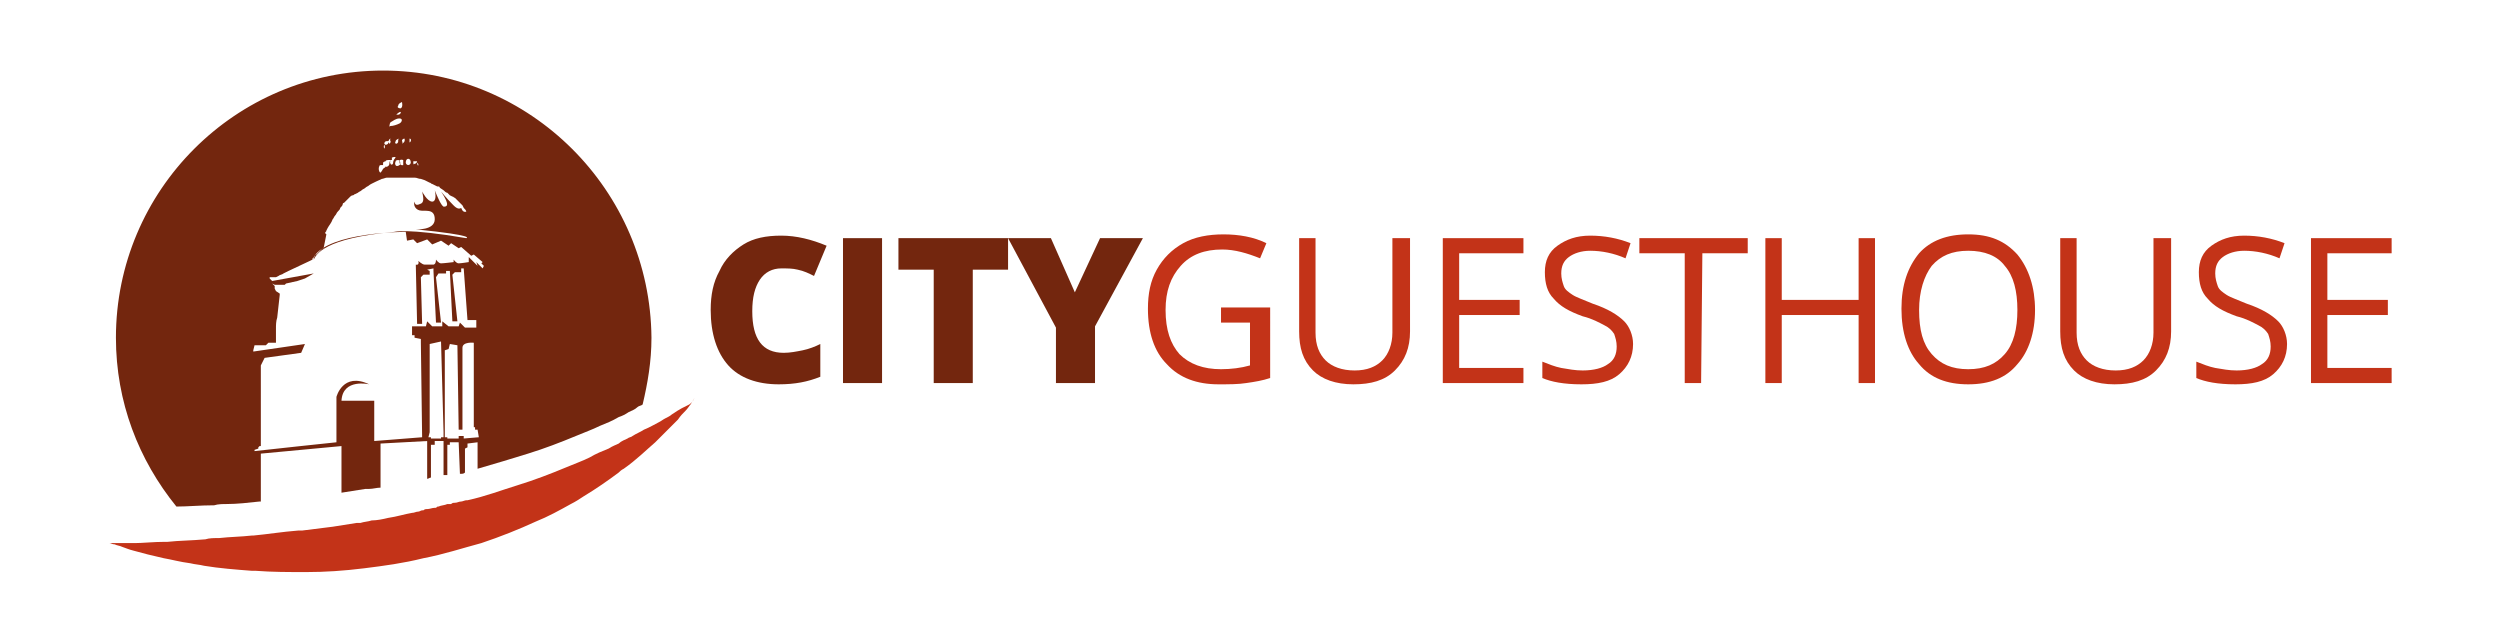 <?xml version="1.0" encoding="utf-8"?>
<!-- Generator: Adobe Illustrator 28.2.0, SVG Export Plug-In . SVG Version: 6.00 Build 0)  -->
<svg version="1.0" id="Layer_1" xmlns="http://www.w3.org/2000/svg" xmlns:xlink="http://www.w3.org/1999/xlink" x="0px" y="0px"
	 viewBox="0 0 198.4 51" style="enable-background:new 0 0 198.4 51;" xml:space="preserve">
<style type="text/css">
	.st0{fill:none;}
	.st1{fill:#73260E;}
	.st2{fill:#C33318;}
</style>
<g>
	<path class="st0" d="M32.7,12.9c0.1,0.1,0.1,0.1,0.2,0.1c0.1,0,0.2-0.1,0.2-0.2H33C32.9,12.8,32.9,12.8,32.7,12.9L32.7,12.9
		L32.7,12.9L32.7,12.9z"/>
	<path class="st0" d="M33.1,13c0,0,0.1,0.2,0.2,0.1c0,0,0.1-0.1,0-0.2C33.3,12.9,33.2,12.9,33.1,13L33.1,13L33.1,13z"/>
	<path class="st0" d="M37.9,34.2L37.9,34.2l-0.1-6.7c0,0-0.9-0.1-0.9,0.4s0,6.5,0,6.5h-0.3l-0.1-6.7l-0.6-0.3l-0.1,0.4l-0.3,0.1v6.4
		v0.5h0.1v0.1h0.9v-0.2h0.4v0.2l1.2-0.1v-0.3h-0.2L37.9,34.2z"/>
	<path class="st0" d="M32.5,11.3c0,0,0.2-0.3,0-0.3c0,0-0.1,0-0.1,0.1C32.5,11.2,32.5,11.4,32.5,11.3z"/>
	<path class="st0" d="M32.1,11c0,0-0.2,0-0.2,0.2s0,0.2,0,0.2S32.2,11.3,32.1,11z"/>
	<path class="st0" d="M32.4,13.1c0.1,0,0.2-0.1,0.2-0.2c0-0.1-0.1-0.3-0.2-0.3c-0.1,0-0.3,0.1-0.2,0.3C32.3,13,32.3,13.1,32.4,13.1z
		"/>
	<path class="st0" d="M31.7,12.8c0,0.3,0.3,0.3,0.3,0.3v-0.4C31.7,12.6,31.7,12.8,31.7,12.8z"/>
	<polygon class="st0" points="35.3,34.3 35.1,27.1 34.2,27.3 34.2,34.3 34.1,34.7 34.3,34.7 34.3,34.9 35.1,34.8 35.1,34.7 
		35.5,34.7 35.3,34.7 	"/>
	<path class="st0" d="M30.2,35.2v3.3v0.2c0.4-0.1,0.9-0.2,1.3-0.2c0.6-0.1,1.2-0.2,1.9-0.4c0.2,0,0.3-0.1,0.5-0.1v-3L30.2,35.2z"/>
	<path class="st0" d="M20.8,36L20.8,36v3.8c1.2-0.1,2.4-0.2,3.6-0.3c0.1,0,0.2,0,0.3,0c0.8-0.1,1.6-0.2,2.4-0.3v-3.7L20.8,36z"/>
	<path class="st0" d="M37.9,34.9L37.1,35v0.3l-0.2,0.1v1.9c0.2,0,0.3-0.1,0.5-0.1c0.1,0,0.3-0.1,0.4-0.1h0.1v-2V34.9z"/>
	<path class="st0" d="M34.5,35v0.3h-0.3v2.6h0.1c0.1,0,0.2,0,0.3-0.1c0.2,0,0.4-0.1,0.6-0.1V35H34.5z"/>
	<path class="st0" d="M35.7,35v0.2h-0.2c0,0,0,1.2,0,2.4l0,0c0.2-0.1,0.5-0.1,0.7-0.2c0.1,0,0.1,0,0.2,0l-0.1-2.5L35.7,35z"/>
	<path class="st0" d="M31.7,8.9c-0.2,0.1-0.3,0.3-0.3,0.3c0.1,0,0.1,0,0.2,0C31.8,9.1,31.9,8.9,31.7,8.9z"/>
	<path class="st0" d="M24.9,20.5L24.9,20.5L24.9,20.5L24.9,20.5c0.1-0.3,0.8-1.7,6.4-2.1c0,0,1-0.2,5.7,0.5c0,0,1-0.2-4-0.7
		c0,0,1.5,0.1,1.5-0.8s-0.8-0.6-1.2-0.7c-0.4-0.1-0.5-0.4-0.4-0.7c0,0,0.1,0.4,0.5,0.3c0.5-0.1,0.4-0.5,0.2-1c0,0,0.4,0.8,0.8,0.8
		c0.4,0,0.3-0.6,0.2-0.9c0.2,0.4,0.5,1.2,0.7,1.3c0.2,0.1,0.6,0-0.2-1.2c0,0,0.6,0.6,0.8,0.9c0.3,0.3,0.6,0.6,0.8,0.4
		c0,0,0.2,0.3,0.4,0.3l0,0c-0.1-0.1-0.2-0.2-0.2-0.3v-0.1c0-0.1-0.1-0.1-0.1-0.1l-0.1-0.1l-0.1-0.1l-0.1-0.1L36.4,16l-0.3-0.4
		c0,0-0.1-0.1-0.2-0.1l-0.2-0.1l-0.1-0.1l-0.1-0.1c-0.1-0.1-0.2-0.2-0.3-0.2l-0.3-0.2c0,0-0.1,0-0.1-0.1h-0.1l-0.1-0.1l-0.2-0.1
		c-0.1,0-0.1-0.1-0.2-0.1l-0.3-0.2l-0.3-0.1l0,0c-0.1,0-0.3-0.1-0.5-0.1h-2.2c-0.1,0-0.3,0.1-0.4,0.1c0,0-0.9,0.4-1,0.5
		s-0.2,0.1-0.3,0.2c-0.1,0.1-0.2,0.1-0.3,0.2c-0.1,0.1-0.2,0.1-0.3,0.2l-0.2,0.1c-0.1,0-0.1,0.1-0.2,0.1s-0.1,0.1-0.2,0.1l-0.1,0.1
		l-0.1,0.1l-0.1,0.1l-0.1,0.1L27.5,16c0,0,0,0-0.1,0.1s-0.2,0.2-0.2,0.3c-0.1,0.1-0.2,0.2-0.2,0.3c-0.1,0.1-0.1,0.2-0.2,0.3
		c-0.1,0.1-0.1,0.2-0.2,0.3c-0.1,0.2-0.3,0.4-0.4,0.7l-0.1,0.2c0,0.1-0.1,0.1-0.1,0.2l0,0l0,0l0,0l0,0l0,0l0,0l0,0l0,0l0,0l-0.1,0.2
		l-0.2,0.9v0.1h-0.1l-0.1,0.1l-0.1,0.1l-0.1,0.1c-0.1,0.1-0.2,0.2-0.2,0.2C25,20.2,25,20.3,24.9,20.5C24.9,20.4,24.9,20.4,24.9,20.5
		L24.9,20.5L24.9,20.5L24.9,20.5L24.9,20.5z"/>
	<path class="st0" d="M30.3,13.5c0.1-0.1,0.2-0.1,0.2-0.2c0-0.1,0-0.2,0-0.3c0,0.1,0,0.2,0,0.3s0.3,0,0.3-0.2s0.1-0.3,0.1-0.3
		s-0.1,0.2,0,0.3s0.2,0.1,0.2-0.1c0-0.2,0.2-0.4,0.2-0.4c-0.1,0-0.2,0-0.3,0c0,0.1,0,0.1,0,0.1v0.1h-0.1c-0.1,0-0.1,0-0.2,0
		c-0.1,0-0.2,0.1-0.2,0.1l0,0l0,0c-0.1,0-0.2,0.1-0.2,0.1v0.1v0.1h-0.1c-0.1,0-0.1,0-0.2,0.1c-0.1,0.1,0,0.4,0.1,0.6
		C30.2,13.7,30.3,13.6,30.3,13.5z"/>
	<path class="st0" d="M31.8,8.5C32,8.4,31.9,8,31.9,8s-0.2,0.2-0.3,0.3C31.5,8.5,31.6,8.6,31.8,8.5z"/>
	<path class="st0" d="M30.5,11.5c0,0-0.1,0.1,0,0.3C30.6,11.6,30.5,11.5,30.5,11.5z"/>
	<path class="st0" d="M20.3,27.8l4.1-0.6l-0.3,0.7l-2.9,0.4l-0.3,0.6V32v1.6v0.8v0.4c0,0.1,0,0.1,0,0.2v0.2v0.1h-0.1l0,0l0,0
		c0,0,0,0-0.1,0.1c0,0,0,0,0,0.1l0,0l0,0l0,0l0,0l0,0l0,0l0,0l0,0l0,0l0,0l0.1,0.1v0.1c0.8-0.1,6.5-0.7,6.5-0.7v-3.6
		c0,0,0.5-1.9,2.6-1c0,0-2.1-0.5-2.2,1.3h2.6v3.2l3.8-0.3l-0.2-7.4v-0.3l-0.5-0.1v-0.2h-0.2v-0.3h1.1l0.1-0.4l0.4,0.4h0.8v-0.4
		l0.5,0.4h0.8L37,26l0.4,0.4h0.9v-0.6h-0.7l-0.3-4.1h-0.2V22h-0.5l-0.2,0.2l0.4,3.7h-0.4l-0.2-4h-0.3v0.2h-0.6l-0.2,0.3l0.4,3.6
		h-0.4l-0.2-4.1v-0.2l-0.5,0.1l0.2,0.1v0.3h-0.5l-0.2,0.2l0.1,3.7h-0.4l-0.1-4.6v-0.1c0,0,0.4,0,0.2-0.3c0,0,0.2,0.3,0.5,0.3
		c0.2,0,0.7,0,0.7,0s0.2,0,0.2-0.4c0,0,0.1,0.3,0.4,0.3c0.2,0,1-0.1,1-0.1v-0.6c0,0,0.2,0.3,0.4,0.3s0.8-0.1,0.8-0.1v-0.4l0.7,0.7
		l0.2-0.1l0.5,0.5l0.1-0.2l-0.1-0.1L39,21.1l0.1-0.1l-0.7-0.6l-0.2,0.1l-0.8-0.7l-0.2,0.1l-0.6-0.4l-0.2,0.2l-0.6-0.4l-1.3,0.3
		l-0.4-0.4l-0.8,0.3L33,19.2l-0.5,0.1l-0.1-0.7c0,0-6.1,0-7.3,2L25,20.7v0.1l-0.2,0.1l-1.7,0.7l-0.4,0.2c-0.1,0.1-0.3,0.1-0.4,0.2
		l-0.2,0.1H22h-0.1l0,0l0,0l0,0l0,0l0,0l0,0l0,0l0,0h-0.1c0,0,0,0-0.1,0c0,0,0,0-0.1,0l0,0v0.1l0.1,0.1l0.1,0.1l3.3-0.6l-0.7,0.4
		l-0.6,0.2l-1,0.2l-0.1,0.1h-0.8l-0.2-0.1l0,0l0.1,0.1l0.1,0.1v0.1V23l0.1,0.2l0.1,0.1v0.1l-0.2,0.8l-0.1,0.9c0,0.3-0.1,0.6-0.1,0.9
		c0,0.2,0,0.3,0,0.5v0.1v0.1v0.2v0.2h-0.2h-0.4c0,0,0,0-0.1,0.1c0,0,0,0-0.1,0.1c0,0,0,0-0.1,0c0,0,0,0-0.1,0h-0.1h-0.1h-0.1h-0.1
		h-0.1h-0.1H20l0,0v0.1l0.1,0.2L20.3,27.8z"/>
	<path class="st0" d="M30.7,11.4c0-0.1,0-0.2,0-0.2s0,0-0.1,0s-0.2,0.2-0.2,0.2l0,0l0,0C30.6,11.6,30.8,11.4,30.7,11.4z"/>
	<path class="st0" d="M31.6,11c0,0-0.2,0.1-0.3,0.2c0,0.1,0,0.2,0.1,0.2s0.1-0.1,0.1-0.2C31.6,11.1,31.6,11,31.6,11z"/>
	<path class="st0" d="M31,10c0.2,0,0.5-0.1,0.7-0.2c0.1-0.1,0.3-0.4,0-0.4c-0.3,0-0.5,0.1-0.7,0.3c-0.1,0.1-0.1,0.4-0.1,0.4
		S30.9,10,31,10z"/>
	<path class="st0" d="M31.3,13.1c0.1,0.1,0.2,0.1,0.3,0s0.1-0.4-0.1-0.4c0,0-0.2,0-0.2,0.1C31.3,12.8,31.3,13,31.3,13.1z"/>
	<path class="st0" d="M30.9,11.4c0.1,0.1,0.2-0.1,0.1-0.2V11c-0.1,0-0.1,0-0.2,0.1l0,0v0.1l0,0C30.8,11.3,30.8,11.3,30.9,11.4z"/>
	<path class="st1" d="M18,40c0.8,0,1.7-0.1,2.6-0.2h0.1V36l0,0l6.4-0.6v3.7c0.6-0.1,1.3-0.2,1.9-0.3c0.1,0,0.2,0,0.3,0
		c0.3,0,0.6-0.1,0.9-0.1v-0.2v-3.3l3.7-0.2v3c0.1,0,0.2-0.1,0.3-0.1v-2.6h0.3V35h0.7v2.7h0.1c0.1,0,0.1,0,0.2,0c0-1.3,0-2.4,0-2.4
		h0.2v-0.2h0.7l0.1,2.5c0,0,0,0,0.1,0s0.2,0,0.3-0.1v-1.9l0.2-0.1v-0.3l0.8-0.1v0.1v2c1.4-0.4,2.7-0.8,4-1.2s2.6-0.9,3.8-1.4
		c0.7-0.3,1.3-0.5,1.9-0.8c0.5-0.2,1-0.4,1.5-0.7c0.3-0.1,0.5-0.2,0.8-0.4c0.2-0.1,0.5-0.2,0.7-0.4c0.1-0.1,0.3-0.1,0.4-0.2
		c0.4-1.7,0.7-3.4,0.7-5.3C51.6,15.1,42.1,5.6,30.4,5.6S9.2,15.1,9.2,26.8c0,5.1,1.8,9.7,4.8,13.4c0.9,0,1.9-0.1,3-0.1
		C17.3,40,17.7,40,18,40z M38,34.7l-1.2,0.1v-0.2h-0.4v0.2h-0.9v-0.1h-0.1H35v0.1h-0.8v-0.1H34l0.1-0.4v-7l0.9-0.2l0.2,7.2v0.4h0.1
		v-0.5v-6.4l0.3-0.1l0.1-0.4l0.6,0.1l0.1,6.7h0.3c0,0,0-6,0-6.5s0.9-0.4,0.9-0.4v6.7h0.1v0.2h0.2L38,34.7z M33.1,12.9L33.1,12.9
		C33.2,12.9,33.2,12.9,33.1,12.9c0.1,0.1,0.1,0.1,0.1,0.2C33.2,13.2,33.1,13.1,33.1,12.9C33.1,13,33.1,13,33.1,12.9z M32.8,12.8
		L32.8,12.8L32.8,12.8c0.1,0,0.2,0,0.2,0c0.1,0,0.1,0,0.1,0c0,0.1-0.1,0.2-0.2,0.2C32.8,13.1,32.8,13,32.8,12.8
		C32.7,12.9,32.7,12.9,32.8,12.8z M32.5,11c0.2,0,0.1,0.3,0,0.3C32.5,11.4,32.5,11.2,32.5,11C32.4,11.1,32.5,11,32.5,11z M32.4,12.6
		c0.1,0,0.2,0.1,0.2,0.3c0,0.1-0.1,0.2-0.2,0.2c-0.1,0-0.2-0.1-0.2-0.2C32.2,12.7,32.3,12.6,32.4,12.6z M31.9,11.2
		c0-0.2,0.2-0.2,0.2-0.2c0.1,0.3-0.2,0.4-0.2,0.4S32,11.3,31.9,11.2z M32,12.7v0.4c0,0-0.3,0.1-0.3-0.3C31.7,12.8,31.7,12.6,32,12.7
		z M31.6,8.4c0-0.2,0.3-0.3,0.3-0.3s0.1,0.4-0.1,0.5C31.6,8.6,31.5,8.5,31.6,8.4z M31.7,8.9c0.2-0.1,0.1,0.2-0.1,0.2
		c-0.1,0-0.1,0-0.2,0C31.4,9.2,31.5,9,31.7,8.9z M31,9.7c0.2-0.1,0.4-0.3,0.7-0.3c0.3,0,0.2,0.3,0,0.4C31.5,9.9,31.2,10,31,10
		c-0.1,0-0.1,0.1-0.1,0.1S30.9,9.8,31,9.7z M31.6,11.2c0,0.1,0,0.1-0.1,0.2c-0.1,0-0.2,0-0.1-0.2c0-0.1,0.2-0.2,0.3-0.2
		C31.6,11,31.6,11.1,31.6,11.2z M31.6,12.7c0.2,0,0.2,0.4,0.1,0.4c-0.1,0.1-0.3,0.1-0.3,0c-0.1-0.1,0-0.3,0-0.3
		C31.4,12.7,31.6,12.7,31.6,12.7z M30.8,11.2L30.8,11.2L30.8,11.2C30.9,11.2,30.9,11.1,30.8,11.2c0.1-0.1,0.1-0.2,0.2-0.2
		c0,0-0.1,0.1,0,0.2c0,0,0,0.2-0.1,0.2C30.8,11.3,30.8,11.3,30.8,11.2z M30.5,11.4c0,0,0-0.2,0.2-0.2c0,0,0,0,0.1,0c0,0,0,0.1,0,0.2
		C30.8,11.4,30.6,11.6,30.5,11.4C30.5,11.5,30.5,11.5,30.5,11.4L30.5,11.4z M30.5,11.5c0,0,0.1,0.1,0,0.3
		C30.4,11.6,30.5,11.5,30.5,11.5z M30.1,13.2c0-0.1,0.1-0.1,0.2-0.1h0.1V13c0,0,0,0,0-0.1c0,0,0.1-0.1,0.2-0.1l0,0l0,0
		c0,0,0-0.1,0.2-0.1c0,0,0.1,0,0.2,0h0.1v-0.1c0,0,0,0,0-0.1c0.1,0,0.2-0.1,0.3,0c0,0-0.2,0.2-0.2,0.4S31,13.1,31,13
		c-0.1-0.1,0-0.3,0-0.3s-0.1,0.1-0.1,0.3s-0.3,0.3-0.3,0.2s0-0.2,0-0.3c0,0.1,0,0.2,0,0.3s-0.1,0.1-0.2,0.2c0,0-0.1,0.2-0.2,0.3
		C30.1,13.7,30,13.4,30.1,13.2z M24.9,20.5L24.9,20.5C24.9,20.4,24.9,20.4,24.9,20.5c0.1-0.2,0.1-0.3,0.2-0.3
		c0.1-0.1,0.2-0.2,0.2-0.2l0.1-0.1l0.1-0.1l0.1-0.1h0.1v-0.1l0.2-1l-0.1-0.1l0,0l0,0l0,0l0,0l0,0l0,0l0,0l0,0l0,0
		c0-0.1,0.1-0.1,0.1-0.2l0.1-0.2c0.1-0.2,0.3-0.4,0.4-0.7c0.1-0.1,0.1-0.2,0.2-0.3c0.1-0.1,0.1-0.2,0.2-0.3c0.1-0.1,0.2-0.2,0.2-0.3
		c0.1-0.1,0.2-0.2,0.2-0.3c0,0,0-0.1,0.1-0.1l0.1-0.1l0.1-0.1l0.1-0.1l0.1-0.1l0.1-0.1c0,0,0.1-0.1,0.2-0.1s0.1-0.1,0.2-0.1l0.2-0.1
		c0.1-0.1,0.2-0.1,0.3-0.2c0.1-0.1,0.2-0.1,0.3-0.2c0.1-0.1,0.2-0.1,0.3-0.2c0.1-0.1,1-0.5,1-0.5c0.1,0,0.3-0.1,0.4-0.1h2.2
		c0.2,0,0.3,0.1,0.5,0.1l0,0l0.3,0.1l0.4,0.2c0.1,0,0.1,0.1,0.2,0.1l0.2,0.1l0.2,0.1h0.1c0,0,0.1,0,0.1,0.1l0.3,0.2
		c0.1,0.1,0.2,0.2,0.3,0.2l0.1,0.1l0.1,0.1l0.2,0.1c0.1,0,0.1,0.1,0.2,0.1l0.1,0.1l0.1,0.1l0.1,0.1l0.1,0.1l0.1,0.1l0.1,0.1l0.1,0.2
		c0.1,0.1,0.2,0.2,0.2,0.3l0,0c-0.3,0.1-0.4-0.3-0.4-0.3c-0.3,0.2-0.6-0.2-0.8-0.4c-0.3-0.3-0.8-0.9-0.8-0.9
		c0.8,1.2,0.4,1.2,0.2,1.2c-0.2-0.1-0.5-0.8-0.7-1.3c0.1,0.4,0.1,0.9-0.2,0.9c-0.4,0-0.8-0.8-0.8-0.8c0.1,0.5,0.2,0.9-0.2,1
		c-0.4,0.2-0.4-0.2-0.4-0.2c-0.1,0.2,0,0.6,0.4,0.7s1.2-0.2,1.2,0.7S33,18.2,33,18.2c4.9,0.5,4,0.7,4,0.7c-4.7-0.8-5.7-0.5-5.7-0.5
		c-5.6,0.5-6.2,1.8-6.4,2.2L24.9,20.5L24.9,20.5L24.9,20.5L24.9,20.5L24.9,20.5L24.9,20.5z M20.2,27.4L20.2,27.4c0.1,0,0.1,0,0.1,0
		h0.1h0.1h0.1h0.1h0.1h0.1H21c0,0,0,0,0.1,0c0,0,0,0,0.1-0.1c0,0,0,0,0.1-0.1h0.4h0.2V27v-0.2v-0.1v-0.1c0-0.2,0-0.3,0-0.5
		c0-0.3,0-0.6,0.1-0.9l0.1-0.9l0.1-0.9v-0.1l-0.3-0.2l-0.1-0.2v-0.1v-0.1l-0.1-0.1l-0.1-0.1l0,0l0.2,0.1h0.8l0.1-0.1l0.9-0.2
		l0.6-0.2l0.7-0.4l-3.3,0.6l-0.1-0.1l-0.1-0.1V22l0,0c0,0,0,0,0.1,0c0,0,0,0,0.1,0h0.1l0,0l0,0l0,0l0,0l0,0l0,0l0,0l0,0h0.1h0.1
		l0.2-0.1c0.1-0.1,0.3-0.1,0.4-0.2l0.4-0.2l1.7-0.8l0.2-0.1v-0.1c0.1,0,0.1-0.1,0.1-0.1c1.2-2,7.3-2,7.3-2l0.1,0.7l0.5-0.1l0.3,0.3
		l0.8-0.3l0.4,0.4l0.7-0.3l0.6,0.4l0.2-0.2l0.6,0.4l0.2-0.1l0.8,0.7l0.2-0.1l0.7,0.6l-0.1,0.1l0.1,0.1l0.1,0.1l-0.1,0.2l-0.5-0.5
		l0.1,0.3l-0.7-0.7v0.4c0,0-0.6,0.1-0.8,0.1S36,20.6,36,20.6v0.2c0,0-0.8,0.1-1,0.1s-0.4-0.3-0.4-0.3c0,0.4-0.2,0.4-0.2,0.4
		s-0.4,0-0.7,0c-0.2,0-0.5-0.3-0.5-0.3C33.3,21.1,33,21,33,21v0.1l0.1,4.6h0.4L33.4,22l0.2-0.2h0.5v-0.3l-0.2-0.1l0.5-0.1v0.2
		l0.2,4.1H35L34.6,22l0.2-0.3h0.6v-0.2h0.3l0.2,4h0.4l-0.4-3.7l0.2-0.2h0.5v-0.3h0.2l0.3,4.1h0.7V26h-0.9l-0.4-0.4l-0.1,0.3h-0.8
		l-0.5-0.4v0.4h-0.8l-0.4-0.4l-0.1,0.4h-1.1v0.7h0.2v0.2l0.5,0.1v0.3l0.1,7.5L29.7,35v-3.2h-2.6c0.1-1.8,2.2-1.3,2.2-1.3
		c-2.1-1-2.6,1-2.6,1v3.6c0,0-5.7,0.6-6.5,0.7v-0.1l0.3-0.1l0,0l0,0l0,0l0,0l0,0l0,0l0,0l0,0l0,0l0,0c0,0,0,0,0-0.1c0,0,0,0,0.1-0.1
		l0,0l0,0h0.1v-0.1v-0.2c0-0.1,0-0.1,0-0.2v-0.4v-0.8v-1.6V29l0.3-0.6l2.9-0.4l0.3-0.7l-4.1,0.6v-0.1L20.2,27.4L20.2,27.4z"/>
	<path class="st2" d="M54.7,32.1c-0.2,0.1-0.4,0.2-0.6,0.3c-0.2,0.1-0.5,0.3-0.8,0.5c-0.1,0.1-0.3,0.2-0.5,0.3s-0.3,0.2-0.5,0.3
		c-0.4,0.2-0.7,0.4-1.2,0.6c-0.3,0.2-0.6,0.3-0.9,0.5c-0.1,0.1-0.3,0.1-0.4,0.2c-0.2,0.1-0.5,0.2-0.7,0.4c-0.2,0.1-0.5,0.2-0.8,0.4
		c-0.5,0.2-1,0.4-1.5,0.7c-0.6,0.3-1.2,0.5-1.9,0.8c-1.2,0.5-2.5,1-3.8,1.4s-2.6,0.9-4,1.2H37c-0.1,0-0.3,0.1-0.4,0.1
		c-0.2,0-0.3,0.1-0.5,0.1c-0.1,0-0.2,0-0.3,0.1c0,0,0,0-0.1,0s-0.1,0-0.2,0c-0.2,0.1-0.5,0.1-0.7,0.2l0,0c-0.1,0-0.1,0-0.2,0.1h-0.1
		c-0.2,0-0.4,0.1-0.6,0.1c-0.1,0-0.2,0-0.3,0.1h-0.1c-0.1,0-0.2,0.1-0.3,0.1c-0.2,0-0.3,0.1-0.5,0.1c-0.6,0.1-1.2,0.3-1.9,0.4
		c-0.4,0.1-0.9,0.2-1.3,0.2c-0.3,0.1-0.6,0.1-0.9,0.2c-0.1,0-0.2,0-0.3,0c-0.6,0.1-1.3,0.2-1.9,0.3c-0.8,0.1-1.6,0.2-2.4,0.3
		c-0.1,0-0.2,0-0.3,0c-1.3,0.1-2.5,0.3-3.6,0.4H20c-0.9,0.1-1.7,0.1-2.6,0.2c-0.4,0-0.8,0-1.1,0.1c-1.1,0.1-2.1,0.1-3,0.2
		c-0.1,0-0.1,0-0.2,0c-0.9,0-1.8,0.1-2.4,0.1c-0.3,0-0.6,0-0.9,0c-0.3,0-0.5,0-0.7,0s-0.3,0-0.4,0c-0.1,0-0.1,0-0.1,0s0,0,0.1,0
		s0.2,0.1,0.4,0.1c0.2,0.1,0.4,0.1,0.6,0.2c0.3,0.1,0.5,0.2,0.9,0.3c0.7,0.2,1.5,0.4,2.4,0.6c0.6,0.1,1.3,0.3,2.1,0.4
		c0.4,0.1,0.7,0.1,1.1,0.2c1.2,0.2,2.5,0.3,3.8,0.4c0.1,0,0.2,0,0.3,0c1.3,0.1,2.6,0.1,4,0.1c1.5,0,3-0.1,4.6-0.3
		c1.6-0.2,3.1-0.4,4.7-0.8c1.6-0.3,3.1-0.8,4.6-1.2c1.5-0.5,3-1.1,4.3-1.7c1-0.4,1.9-0.9,2.8-1.4c0.4-0.2,0.7-0.4,1-0.6
		c1-0.6,2-1.3,2.8-1.9c0.1-0.1,0.2-0.2,0.4-0.3c1-0.7,1.8-1.5,2.5-2.1c0.2-0.2,0.3-0.3,0.5-0.5s0.3-0.3,0.5-0.5
		c0.3-0.3,0.6-0.6,0.8-0.8c0.2-0.3,0.4-0.5,0.6-0.7c0.2-0.2,0.3-0.4,0.4-0.5c0.2-0.3,0.3-0.5,0.3-0.5S55,31.9,54.7,32.1z"/>
	<path class="st1" d="M62,21.3c-0.7,0-1.3,0.3-1.7,0.9s-0.6,1.4-0.6,2.5c0,2.2,0.8,3.3,2.5,3.3c0.5,0,1-0.1,1.5-0.2
		c0.5-0.1,1-0.3,1.4-0.5v2.6c-1,0.4-2,0.6-3.3,0.6c-1.7,0-3.1-0.5-4-1.5s-1.4-2.5-1.4-4.4c0-1.2,0.2-2.2,0.7-3.1
		c0.4-0.9,1.1-1.6,1.9-2.1c0.8-0.5,1.8-0.7,3-0.7c1.2,0,2.4,0.3,3.6,0.8l-1,2.4c-0.4-0.2-0.8-0.4-1.3-0.5
		C62.9,21.3,62.5,21.3,62,21.3z"/>
	<path class="st1" d="M66.9,30.4V18.9H70v11.5H66.9z"/>
	<path class="st1" d="M77.2,30.4h-3.1v-9h-2.8v-2.5H80v2.5h-2.8C77.2,21.4,77.2,30.4,77.2,30.4z"/>
	<path class="st1" d="M85.3,23.2l2-4.3h3.4l-3.8,7v4.5h-3.1V26L80,18.9h3.4L85.3,23.2z"/>
	<path class="st2" d="M96.9,24.4h3.9V30c-0.6,0.2-1.2,0.3-1.9,0.4c-0.6,0.1-1.4,0.1-2.2,0.1c-1.7,0-3.1-0.5-4.1-1.6
		c-1-1-1.5-2.5-1.5-4.4c0-1.2,0.2-2.2,0.7-3.1s1.2-1.6,2.1-2.1s2-0.7,3.2-0.7s2.4,0.2,3.4,0.7l-0.5,1.2c-1-0.4-2-0.7-3-0.7
		c-1.4,0-2.5,0.4-3.3,1.3s-1.2,2-1.2,3.5c0,1.6,0.4,2.7,1.1,3.5c0.8,0.8,1.9,1.2,3.3,1.2c0.8,0,1.6-0.1,2.3-0.3v-3.4h-2.3V24.4z"/>
	<path class="st2" d="M111.9,18.9v7.4c0,1.3-0.4,2.3-1.2,3.1c-0.8,0.8-1.9,1.1-3.3,1.1s-2.5-0.4-3.2-1.1c-0.8-0.8-1.1-1.8-1.1-3.1
		v-7.4h1.3v7.5c0,1,0.3,1.7,0.8,2.2s1.3,0.8,2.3,0.8s1.7-0.3,2.2-0.8s0.8-1.3,0.8-2.2v-7.5H111.9z"/>
	<path class="st2" d="M120.9,30.4h-6.4V18.9h6.4v1.2h-5.1v3.7h4.8V25h-4.8v4.2h5.1V30.4z"/>
	<path class="st2" d="M129.6,27.3c0,1-0.4,1.8-1.1,2.4c-0.7,0.6-1.7,0.8-3,0.8c-1.4,0-2.4-0.2-3.1-0.5v-1.3c0.5,0.2,1,0.4,1.5,0.5
		c0.6,0.1,1.1,0.2,1.7,0.2c0.9,0,1.6-0.2,2-0.5c0.5-0.3,0.7-0.8,0.7-1.4c0-0.4-0.1-0.7-0.2-1c-0.2-0.3-0.4-0.5-0.8-0.7
		c-0.4-0.2-0.9-0.5-1.7-0.7c-1.1-0.4-1.8-0.8-2.3-1.4c-0.5-0.5-0.7-1.2-0.7-2.1s0.3-1.6,1-2.1s1.5-0.8,2.6-0.8s2.2,0.2,3.2,0.6
		l-0.4,1.2c-0.9-0.4-1.9-0.6-2.8-0.6c-0.7,0-1.3,0.2-1.7,0.5c-0.4,0.3-0.6,0.7-0.6,1.3c0,0.4,0.1,0.7,0.2,1s0.4,0.5,0.7,0.7
		s0.9,0.4,1.6,0.7c1.2,0.4,2,0.9,2.5,1.4C129.3,25.9,129.6,26.6,129.6,27.3z"/>
	<path class="st2" d="M135,30.4h-1.3V20.1h-3.6v-1.2h8.6v1.2h-3.6L135,30.4L135,30.4z"/>
	<path class="st2" d="M148.8,30.4h-1.3V25h-6.1v5.4h-1.3V18.9h1.3v4.9h6.1v-4.9h1.3V30.4z"/>
	<path class="st2" d="M161.5,24.6c0,1.8-0.5,3.3-1.4,4.3c-0.9,1.1-2.2,1.6-3.9,1.6s-3-0.5-3.9-1.6c-0.9-1-1.4-2.5-1.4-4.4
		s0.5-3.3,1.4-4.4c0.9-1,2.2-1.5,3.9-1.5s2.9,0.5,3.9,1.6C161,21.3,161.5,22.8,161.5,24.6z M152.3,24.6c0,1.6,0.3,2.7,1,3.5
		s1.6,1.2,2.9,1.2c1.3,0,2.2-0.4,2.9-1.2c0.7-0.8,1-2,1-3.5s-0.3-2.7-1-3.5c-0.6-0.8-1.6-1.2-2.9-1.2c-1.3,0-2.2,0.4-2.9,1.2
		C152.7,21.9,152.3,23.1,152.3,24.6z"/>
	<path class="st2" d="M172.3,18.9v7.4c0,1.3-0.4,2.3-1.2,3.1c-0.8,0.8-1.9,1.1-3.3,1.1c-1.4,0-2.5-0.4-3.2-1.1
		c-0.8-0.8-1.1-1.8-1.1-3.1v-7.4h1.3v7.5c0,1,0.3,1.7,0.8,2.2s1.3,0.8,2.3,0.8s1.7-0.3,2.2-0.8s0.8-1.3,0.8-2.2v-7.5H172.3z"/>
	<path class="st2" d="M181.5,27.3c0,1-0.4,1.8-1.1,2.4c-0.7,0.6-1.7,0.8-3,0.8c-1.4,0-2.4-0.2-3.1-0.5v-1.3c0.5,0.2,1,0.4,1.5,0.5
		c0.6,0.1,1.1,0.2,1.7,0.2c0.9,0,1.6-0.2,2-0.5c0.5-0.3,0.7-0.8,0.7-1.4c0-0.4-0.1-0.7-0.2-1c-0.2-0.3-0.4-0.5-0.8-0.7
		c-0.4-0.2-0.9-0.5-1.7-0.7c-1.1-0.4-1.8-0.8-2.3-1.4c-0.5-0.5-0.7-1.2-0.7-2.1s0.3-1.6,1-2.1s1.5-0.8,2.6-0.8s2.2,0.2,3.2,0.6
		l-0.4,1.2c-0.9-0.4-1.9-0.6-2.8-0.6c-0.7,0-1.3,0.2-1.7,0.5s-0.6,0.7-0.6,1.3c0,0.4,0.1,0.7,0.2,1c0.1,0.3,0.4,0.5,0.7,0.7
		s0.9,0.4,1.6,0.7c1.2,0.4,2,0.9,2.5,1.4C181.2,25.9,181.5,26.6,181.5,27.3z"/>
	<path class="st2" d="M189.8,30.4h-6.4V18.9h6.4v1.2h-5.1v3.7h4.8V25h-4.8v4.2h5.1V30.4z"/>
</g>
<g>
</g>
<g>
</g>
<g>
</g>
<g>
</g>
<g>
</g>
<g>
</g>
</svg>
